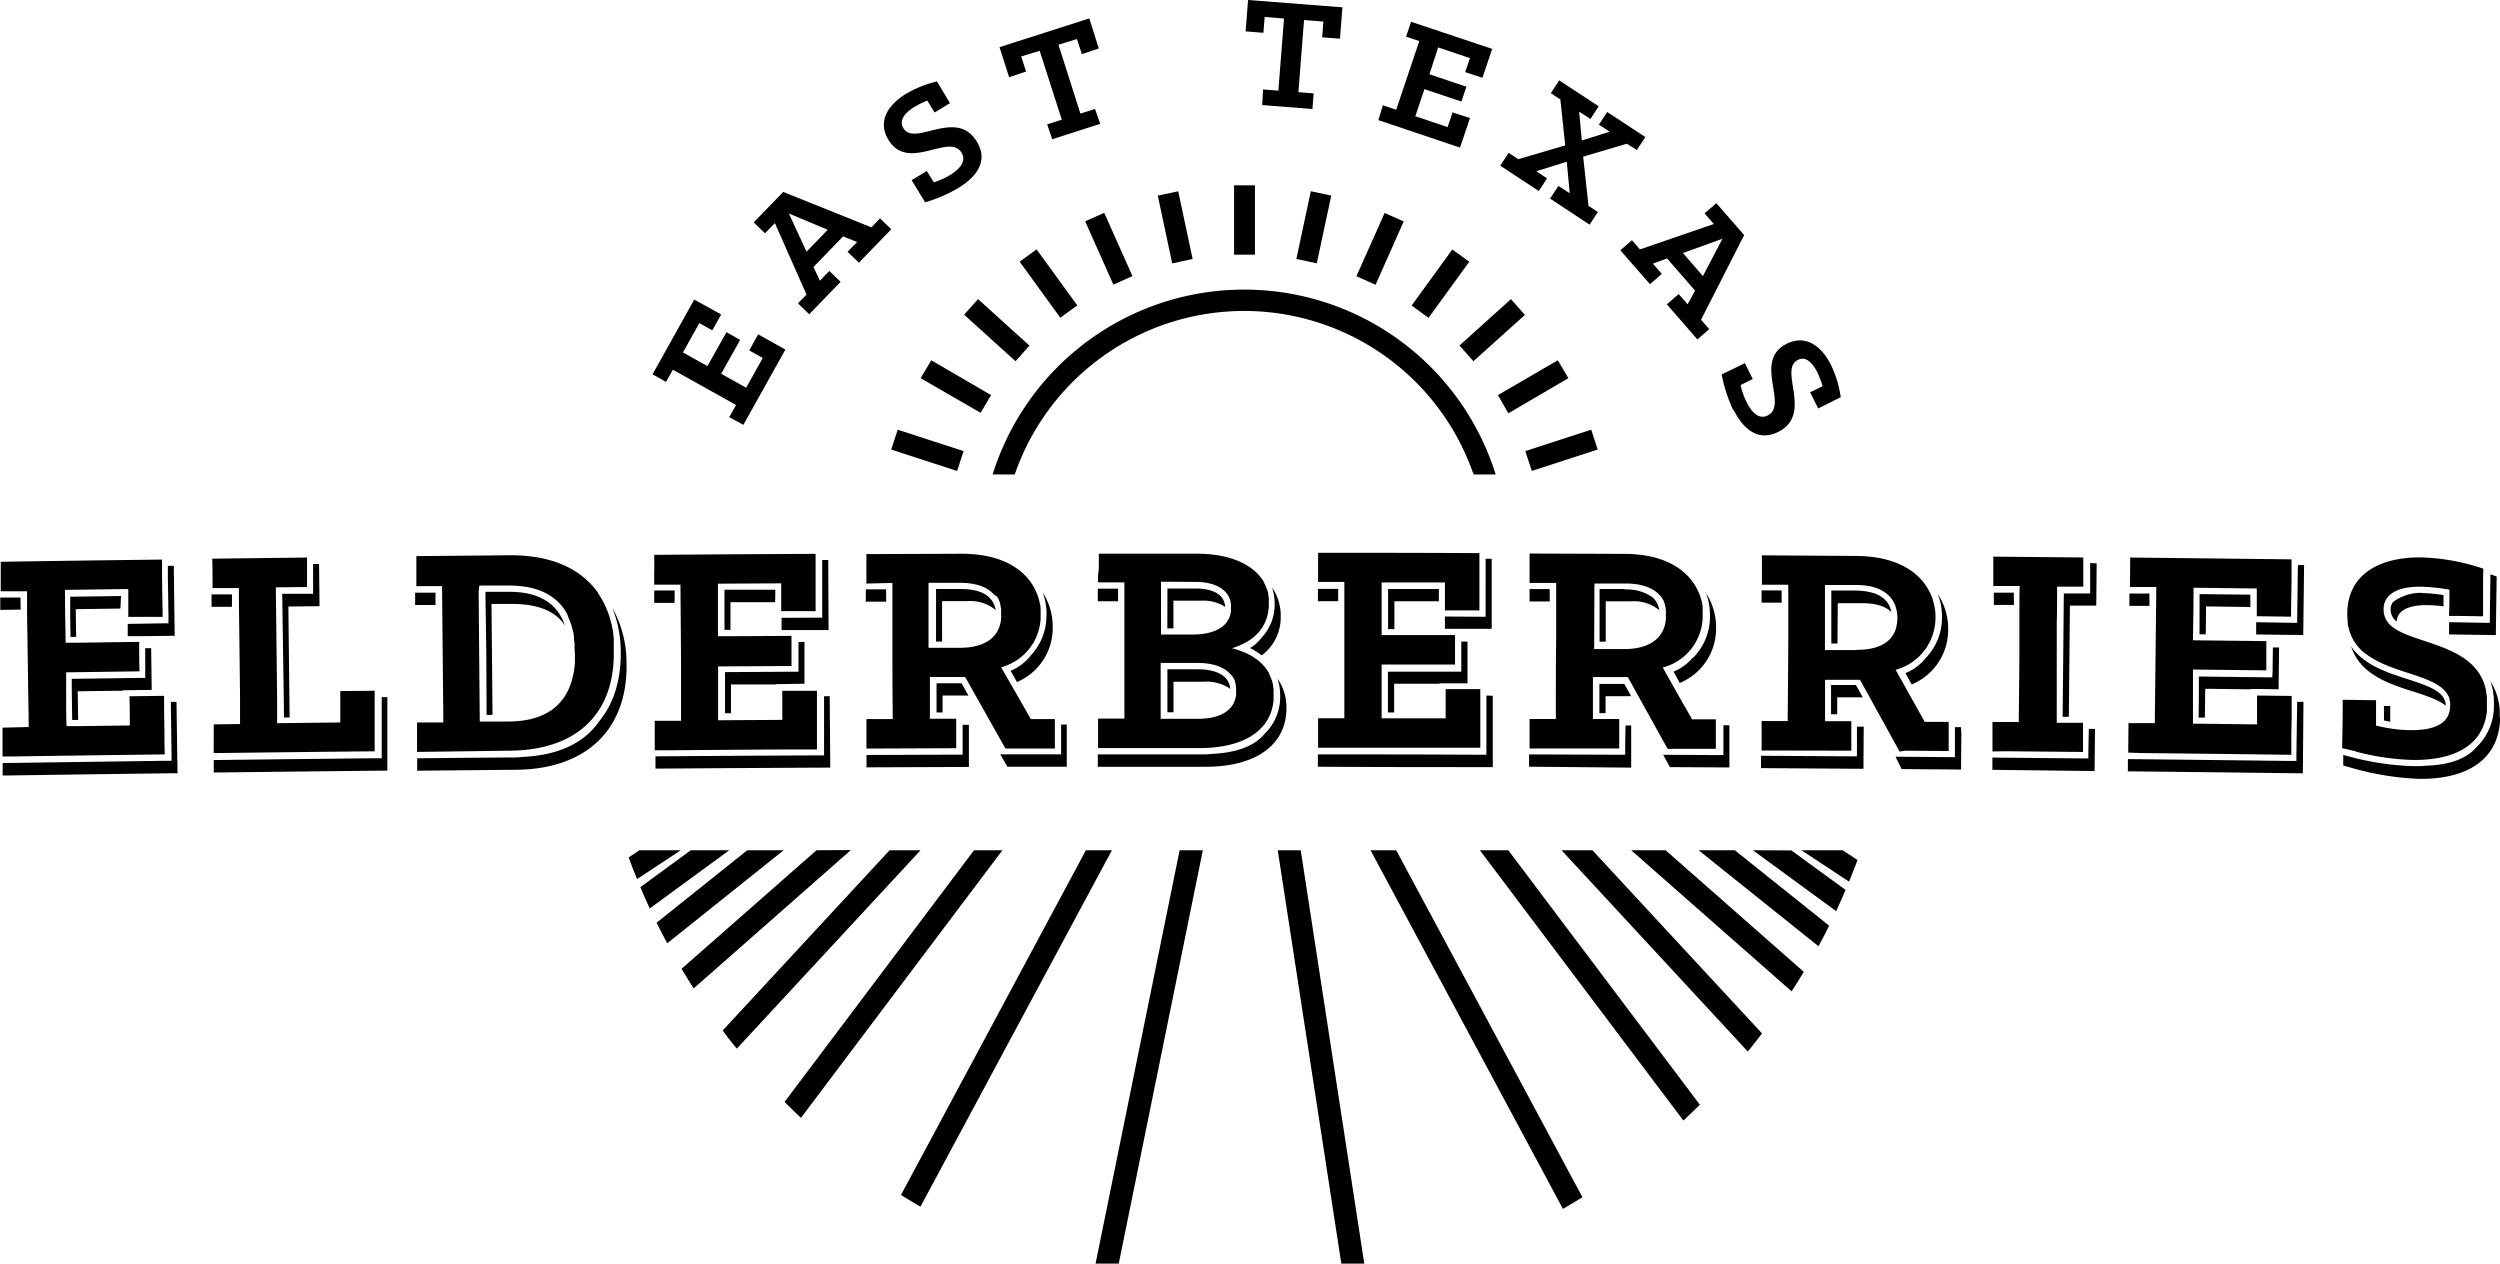<svg id="Layer_1" data-name="Layer 1" xmlns="http://www.w3.org/2000/svg" viewBox="0 0 442.93 223.88"><path d="M163.1,150.64l-32.56,35.15-.36-.45q-1-1.2-1.89-2.43l-.25-.34,29.57-31.93Zm9.47,0L139,195.23l.31.3c.72.72,1.45,1.44,2.2,2.14l.4.38,35.69-47.41Zm-27.91,0-23.9,21,.21.36c.53.88,1.06,1.76,1.61,2.62l.32.5,27.85-24.51ZM194,224.38h4.11l15-73.74H209Zm-1.61-73.74-32.76,61.07.39.25c.86.53,1.73,1.06,2.61,1.58l.44.26L197,150.64Zm-79.09,0-1.92,1.27.14.37c.36,1,.73,1.94,1.12,2.9l.23.57,7.75-5.11Zm19.09,0-16.06,12.84.18.36c.46.92.94,1.84,1.42,2.75l.28.54,20.63-16.49Zm-10,0-8.94,6.54.16.37c.4.95.82,1.9,1.25,2.84l.26.56,14.08-10.31Zm185,0h-6.45l21.24,17,.29-.53c.48-.91,1-1.83,1.42-2.75l.18-.36-16.55-13.23Zm3.18,0,14.74,10.79.25-.55c.44-.94.86-1.89,1.27-2.84l.16-.37-9.61-7Zm-21.57,0,28.42,25,.32-.49q.83-1.29,1.62-2.61l.22-.36L295.1,150.64Zm37.47,0h-7.31l8.44,5.56.23-.56c.39-1,.76-1.93,1.13-2.9l.14-.37Zm-49.81,0,33,35.66.37-.45c.64-.8,1.27-1.61,1.89-2.42l.26-.34-30.05-32.45Zm-33.84,0,34.09,63.54.45-.26,2.61-1.56.4-.24-33-61.48Zm-16.44,0,11.34,73.74h4.07l-11.34-73.74Zm40.81,0h-5l36.06,47.89.4-.38c.75-.7,1.48-1.4,2.21-2.12l.31-.3-33.79-44.89ZM260.31,46.38l-3-2.18-7.21,9.93,3,2.18Zm11.08,37.06,11.67-3.79-1.14-3.52-11.68,3.79ZM235.86,34.65l-3.62-.77-2.56,12,3.62.77Zm12.84,4.58-3.38-1.5-5,11.21,3.39,1.51Zm18.54,34L277.87,67,276,63.83,265.39,70ZM261.05,64l9.12-8.21L267.7,53l-9.12,8.21ZM222.34,32.84h-3.7V45.12h3.7ZM175.59,70,165,63.83,163.11,67l10.63,6.14ZM211.3,45.89l-2.55-12-3.62.77,2.55,12ZM261,83.73l.12.33H265l-.22-.66a46.69,46.69,0,0,0-88.7,0l-.22.66h3.92l.12-.33a43,43,0,0,1,81.06,0Zm-90.28-3.81-11.67-3.79-1.15,3.52,11.67,3.79Zm29.92-31-5-11.21-3.38,1.5,5,11.22Zm-9.77,5.19-7.22-9.93-3,2.18,7.21,9.93Zm-8.48,7.12L173.29,53l-2.48,2.75L179.93,64Z"/><path d="M131.71,75.27l7.44-13.34-4.82-2.69-1.59,2.84,2.4,1.34-2.94,5.27-4.43-2.47,3.37-6-2.43-1.36-3.37,6L121,62.44l2.9-5.19,2.3,1.28,1.57-2.82L123,53.08l-7.38,13.23L118,67.66l1.21-2.16,11.2,6.25-1.21,2.16Zm11.66-19.59,5.56-5.75-2-1.93-1.67,1.74-1.13-2.44,5.25-5.42,2.47,1-1.68,1.73,2,1.93,5.74-5.92-2-1.93-1.53,1.59L138.77,34l-5.23,5.4,2,1.93,1.75-1.8,5.6,12.66-1.51,1.56Zm-.48-11.09-3.12-6.76,6.88,2.88Zm27-11.35c3.14-1.92,5.27-4.74,3.17-8.16-3.65-6-11,1-13-2.37-.88-1.44.4-2.83,1.92-3.75a16.51,16.51,0,0,1,2.31-1.14l1.29,2.12,2.73-1.67L166,14.43a19.52,19.52,0,0,0-5.51,2.21c-3.09,1.89-5.1,4.85-3.08,8.14,3.52,5.77,10.76-1.31,12.95,2.27.94,1.54-.38,2.91-2,3.94a13.37,13.37,0,0,1-2.91,1.31l-1.25-2-2.68,1.63,2.39,3.92a26.65,26.65,0,0,0,6-2.61Zm16.54-8.57,8.5-2.73L194,19.3l-2.58.83L187.53,7.92l3.28-1,.86,2.67,3-1L193,3.26l-15.92,5.1,1.71,5.32,3-1L180.93,10l3.27-1,3.92,12.21-2.59.83Zm37.2-6.06,8.9.7.21-2.77-2.7-.21,1-12.78,3.43.27-.22,2.79,3.16.25.43-5.56L221.12,0l-.43,5.56,3.15.25.22-2.8,3.43.27-1,12.78-2.71-.21Zm20.58,2.67,14.47,4.87,1.76-5.24-3.09-1-.87,2.61-5.72-1.93,1.61-4.8,6.55,2.2.89-2.63-6.55-2.2L254.8,8.4l5.63,1.9-.84,2.48,3.06,1,1.72-5.12L250,3.86l-.88,2.63,2.34.79-4.09,12.16L245,18.65Zm21.59,8.07,6.83,4.49,1.47-2.24-1.91-1.26,5.4-1.68.52,5.57-2-1.29-1.48,2.24,7,4.62,1.47-2.24-1.66-1.09-.95-8.71,7.75-2.3L290,26.57l1.51-2.29-6.75-4.44-1.48,2.24,1.92,1.26-4.95,1.55-.47-5.11,2,1.29,1.47-2.24-7-4.59-1.49,2.27,1.69,1.11.86,8.14L269,28.21l-1.71-1.13Zm21.28,15,5.25,6,2.09-1.82-1.58-1.83,2.52-.91,4.95,5.69L299,53.92l-1.58-1.83-2.1,1.83,5.41,6.22,2.09-1.83-1.44-1.66,7.64-15L304.09,36,302,37.8l1.64,1.89-13.09,4.5-1.42-1.64Zm11.09.48,7-2.53-3.46,6.61Zm9,27.82c1.64,3.29,4.27,5.66,7.86,3.88,6.27-3.12,0-11,3.5-12.76C320,63,321.21,64.43,322,66a19,19,0,0,1,.92,2.41l-2.21,1.1,1.42,2.86,4-2a19.6,19.6,0,0,0-1.72-5.69c-1.61-3.24-4.39-5.5-7.84-3.78-6.05,3,.37,10.84-3.39,12.71-1.62.8-2.87-.63-3.74-2.39a13.22,13.22,0,0,1-1.06-3l2.16-1.07-1.4-2.81-4.11,2a27.08,27.08,0,0,0,2.05,6.33Z"/><path d="M21.44,105.6l-9,.12v3.55l.05,3.56h1l-.07-4.9,7.91-.11Zm7.28,4.84h1.13v-1.12L29.74,102v-1.76h1.05l.16,12.4-5.32.07h-3l0-2.17h0ZM.45,130v-1.08L5,128.81h.08c0-2.93-.08-5.42-.11-7.73v-.65c-.06-4-.11-7.54-.18-12.08v-2.52h0v-1.08H.13V99.53c11.43-.17,17.15-.25,28.58-.39v1.64c0,3,.06,5,.11,8.51H22.73v-4.93l-11.21.15v1.07h0c0,3.07.07,4.92.11,8.29h2.18l10.85-.15v1.08h0c0,1.43,0,2.45.06,4.14l-13,.18v4.78c0,1.43,0,2.85.07,4.75H14l9.12-.12H23c0-2.07,0-3.1-.06-5.17l6.13-.08v1.08h0c0,2.28.05,4,.07,5.91,0,1,0,2.1.05,3.39h-.08c-10.92.14-16.65.21-27.11.37H.45v-4Zm31,7H30.33c-11.49.15-17.24.22-28.74.39H.47v-2.2H.52l28.74-.4h1.13v-1.13l-.07-5.5-.05-3.81h1ZM23,122.28H21.84v.09l-8.07.11.07,5.07H12.79l-.08-5.66v-1.62l11.89-.16h1.13v-5.27h1.05l.1,7.39ZM3.66,108l-3.61.06v-2.2H3.63Zm37.44-2.69H37.48v2.2h3.61Zm27.53,31.23H67.51c-11.41.12-17.11.18-28.52.32H37.87v-2.2H38c11.4-.14,17.1-.2,28.51-.32h1.12v-1.13l0-5.4v-4.3h1Zm-30.76-5.79v-2.41l4.66-.06v-5c-.07-5.82-.12-10.13-.2-16.41v-1.61h0v-1.07H37.66c0-2.08,0-3.13-.06-5.21l16.8-.2v1.07h0V104h0l-5.52.06v1.08h0c.09,7.48.14,12.09.22,18.84v4.15h0L60.22,128h.07v-5.56l6.09-.06v1.07h0v9.66h-.07c-11.36.11-17.07.18-28.45.32h0c0-.95,0-1.78,0-2.63ZM54.35,105.2h1.12V99.93h1.06l.08,7.47-5.52.06.22,19.66h-1v-.92l-.31-21Zm22.81-.2H73.55v2.19h3.61Zm9,10.85-.16-11h4.18c5.3,0,8.57,2,9.91,6a7,7,0,0,0-.82-1.06c-1.78-1.88-4.58-2.72-8.19-2.79h-4l.18,19.66H86.21Zm24.85,2c.08,11.5-7.23,18.43-19.56,18.53l-17.54.17v-2.2H74c6.57-.07,9.85-.1,16.42-.15a16.65,16.65,0,0,0,2.25-.1c6.26-.3,10.82-2.45,13.46-6.27,2.54-3.08,3.89-7.19,3.85-12.17a20.87,20.87,0,0,0-1.51-8A20,20,0,0,1,111,117.83Zm-37.35-14h4.66L78.55,128H73.89v5.22L90.31,133c12.16-.11,18.14-6.75,18.43-16.45v-1h0v-2.32a1.68,1.68,0,0,0-.07-.59c-.07-.19,0-.24,0-.36l-.09-.57a.6.6,0,0,0-.07-.34,2.52,2.52,0,0,1-.11-.56c0-.18,0-.22-.08-.33a2.31,2.31,0,0,1-.14-.55l-.09-.31c-.06-.18-.11-.37-.17-.55s-.07-.19-.1-.28-.13-.37-.21-.56a2.6,2.6,0,0,0-.1-.25c-.07-.19-.16-.38-.24-.56l-.1-.22c-.09-.19-.19-.38-.29-.57l-.1-.19c-.11-.2-.22-.39-.34-.58a.64.64,0,0,0-.08-.14c-.13-.21-.27-.42-.41-.62l0-.08c-3-4.22-8.19-6.71-15.73-6.64l-16.45.15v5.22Zm11.27-.11H90.1c3.84,0,6.67.94,8.62,2.76a8.45,8.45,0,0,1,.77.81h0a8.11,8.11,0,0,1,.65.89h0a9.48,9.48,0,0,1,.52,1v.09c.15.33.28.66.4,1l.06.15c.11.32.21.66.3,1l.06.22c.08.32.14.66.2,1V113c0,.34.09.69.12,1v.32a11.4,11.4,0,0,0,.06,1.42h0v1.7c-.49,6.45-4.13,10.33-11.66,10.39H85c-.08-9.28-.12-14.11-.2-23h0Zm52.43,2.09v-1.34h-9v7.11h1.06v-4.91h7.9ZM147.1,136H146c-11.5.06-17.25.09-28.74.17h-1.13V134h.07c11.49-.08,17.24-.11,28.74-.17H146V123.35h1Zm-2.55-26.57h1.12V99.22h1.07l.06,12.41h-8.33v-2.17h.06ZM115.92,100V98.3c11.43-.08,17.15-.12,28.58-.17v1.06h0v9.09h-6.09v-4.93l-11.21.06v1.07h0v8.24h2.19l10.84-.06v1.07h0V118l-13,.07v9.54l11.37-.07h0v-4.09h0v-1.06h6.14v1.07h0v9.32c-10.74,0-16.47.08-26.55.15H116v-5.22h4.66v-8.53c0-4.94-.06-9.21-.1-15.59H115.9v-2.33C115.93,100.79,115.92,100.4,115.92,100Zm3.59,6.81h-3.6v-2.2h3.63Zm19.18,14.39h-1.12v.07h-8.06v5.09h-1.06v-7.28l11.89-.07h1.13v-5.28h1.06v7.4Zm73.5-2.62h-5.36v7.62h1.08v-5.42h5.36a7.51,7.51,0,0,1,4.52,1.14l.18.16C217.71,119.05,214.28,118.58,212.19,118.58Zm-17.65-16.72v1.32h4.67v1.06h0v23.08h-4.66v5.22H212.5c8.17,0,12.72-3.35,13.14-8.52v-.78h0v-1a1.46,1.46,0,0,0-.07-.55c-.07-.18,0-.16,0-.24a4.37,4.37,0,0,0-.12-.52l-.06-.22c-.06-.17-.12-.35-.19-.52l-.06-.18-.27-.58,0-.09a7.56,7.56,0,0,0-1.47-1.9h0a6.61,6.61,0,0,0-.77-.63h0a10.36,10.36,0,0,0-2.37-1.31h0a15.56,15.56,0,0,0-2-.65c4.19-1.28,6-3.75,6.44-6.53h0a8,8,0,0,0,.1-1.3v-.92a4.16,4.16,0,0,0-.1-.72v-.12c0-.23-.1-.45-.17-.67h0c-.07-.23-.16-.45-.25-.67a.54.54,0,0,1-.05-.11c-.09-.21-.2-.42-.31-.63v-.06c-.12-.2-.24-.4-.38-.59h0c-.14-.19-.29-.38-.45-.56l-.06-.08c-.17-.18-.34-.36-.52-.53h0c-2.26-2.12-5.94-3.26-10.48-3.26H194.68v2.71Zm17.25,1.24c2.48,0,4.39.66,5.45,1.92a3.36,3.36,0,0,1,.35.49l.06.09.11.23.08.17a1.8,1.8,0,0,0,.08.21,2,2,0,0,0,.11.38v.15l.06.32v.15a4,4,0,0,1,0,.49h0v.64h0a5.41,5.41,0,0,1-.12.58h0c-.61,2.26-3,3.5-6.66,3.5H205.7v-9.36Zm6.49,16.63.06.08c.06.09.12.18.17.27l.06.1a3.87,3.87,0,0,1,.25.55v.09a.26.26,0,0,0,.07.21l.06.25v.2a.63.63,0,0,0,.05.3V122a4.17,4.17,0,0,1,0,.5h0v.64h0a5.59,5.59,0,0,1-.11.59c-.61,2.36-3,3.62-6.6,3.62h-6.65v-9.9h6.48c2.81,0,4.77.74,5.88,2h0ZM225.83,107a9.26,9.26,0,0,0-.45-2.91,8.81,8.81,0,0,1,1.53,5.09,8.43,8.43,0,0,1-3.37,6.94,11.09,11.09,0,0,0-2.07-1.3,6.75,6.75,0,0,0,2-1.8A8.43,8.43,0,0,0,225.83,107Zm-19,.83v-3.56h5c1.92,0,5.09.44,5.23,3.28l-.16-.13a7.13,7.13,0,0,0-4-1h-5v4.92h-1.08Zm21.1,17.58c0,6.53-5.35,10.43-14.3,10.44H194.5v-2.19h18a17.78,17.78,0,0,0,2.33-.1c4.34-.2,7.5-1.44,9.24-3.57a9.07,9.07,0,0,0,2.74-6.76,9.55,9.55,0,0,0-.47-3,8.82,8.82,0,0,1,1.58,5.14Zm-29.84-18.88H194.5V104.3h3.59Zm39-2.2H233.5v2.18h3.58Zm8.84,7.13v-7.11h9v2.18h-7.88v4.93Zm13,2.21H260v7.4h-5v.07h-8v5.09h-1.1V119h13v-5.29Zm5.55,9.6v12.64h-1.12c-11.5,0-17.25,0-28.74-.06h-1.13v-2.19h0c11.5,0,17.24,0,28.74.06h1.12V123.23Zm-2.4-14h1.13V99h1.08v12.41H256v-2.18h0Zm-28.55-6.12V99h0V97.94c11.44,0,17.15,0,28.58.06v10.15H256v-3.88h0V103.2H244.79v1.06h0v8.26h13v1.06h0v4.16h-13v9.53h11.34V122.1h6.14v1.06h0v9.32c-11.49,0-17.24,0-28.74,0h0v-5.22h4.65V103.1h-4.66ZM329,132.89V134h-1.12L312,133.9h0v2.19l18.15.12.05-7.47H329Zm15.08-23.54a11.49,11.49,0,0,0-.75-4.1,11.24,11.24,0,0,1,1.83,6.29,10.44,10.44,0,0,1-6.46,9.72l-1.11-2a8.75,8.75,0,0,0,3.53-2.6,10.34,10.34,0,0,0,2.95-7.31Zm-28.41-2.57H312.1V104.6h3.54Zm14.24,16.77H325.5v3h-1.09v-5.19h4.41l1.2,2.18Zm4-17.36a3.87,3.87,0,0,1,1.17,2.29l-.09-.11c-1-1-2.7-1.48-4.94-1.5H325.6l-.05,7.14h-1.09v-9.38h4.45c2.31.07,4,.58,5,1.56ZM347.5,130l-.06,6.34-10.53-.08-1.08-2.19h.66l8.75.07h1.12v-5.31h1.08Zm-9.84,3,7.59.06v-5.17H341l-.93-1.67c-1.3-2.32-2.23-4-3.59-6.42l-.63-1.14a9.51,9.51,0,0,0,6.95-7.78h0a9.88,9.88,0,0,0-.06-3.42h0a9.79,9.79,0,0,0-3.14-5.55h0c-2.24-2-5.7-3.37-10.7-3.41l-16.74-.11v5.21h4.67V113c0,4.6-.06,8.76-.1,14.75h-4.62v5.22h2.22L328,133v-5.22h-4.65v-7.34h6.19l.62,1.12.65,1.18.34.61,3.62,6.56.08.15,1.7,3.09Zm-8.75-17.83h-5.58V103.65h5.58c3,0,4.83.87,5.95,2.1a4.93,4.93,0,0,1,1,1.75h0a6.9,6.9,0,0,1,.23,1,6.74,6.74,0,0,1,.08,1,6.14,6.14,0,0,1-.13,1.21h0c-.35,2.4-2.37,4.46-7.13,4.42Zm27.88-9.35V105h-3.54v2.18h3.57Zm14.68-6-.07,7.47h-4.67L366.54,127h-1.1l.11-10.94.1-10.92h4.67V99.75Zm-1.39,29.32h1.1l-.08,7.47-18.1-.22v-2.17h0l15.9.15H370v-1.13Zm-17.07,4v-4.22h0v-1h4.66c.05-4.59.08-8.09.11-11.55v-7.81c0-1.46,0-3,.05-4.74h-4.67v-5.2l15.94.15v1h0v4.17h-4.64c0,2.43,0,4.54-.06,6.51v17.61h4.65v1h0v4.17h0l-13.66-.13h-.13ZM402.59,120h-1.12l-11.89-.14v3.64l-.05,3.64h1.11l.06-5.11,8,.1v-.06h1.12l3.88.05.09-7.41h-1.1l-.05,4.18ZM389.7,108.81v-3.55l9,.1v2.18l-7.85-.1-.05,4.94h-1.11ZM407,124.34h1.11L408,137h-1.13c-11.49-.14-17.24-.21-28.73-.33H377v-2.18h0c11.49.12,17.24.19,28.73.33h1.13v-1.13l.07-5.19Zm-26.17-17h-3.56v-2.18h3.54Zm25,3H407v-1.13l.12-9.1h1.1l-.15,12.4-8.34-.1v-2.17h0Zm-28.77,23h0l.05-5.22h4.66c.11-9.65.16-14.47.27-24.12l-4.67,0,.05-5.22L406,99.1v2.09c0,2.54-.06,4.4-.09,7.19v.88h0l-5.13-.07h-.94v-4.93l-11.21-.13v1h0c0,3.07-.06,4.93-.1,8.31l13,.15v1h0v4.18h0l-13-.15v9.59h0l11.35.13v-4.11h0v-1l6.14.07v1.83c0,1.68,0,3-.06,4.54v4.06h0c-10.75-.14-16.47-.2-26.58-.31Zm40.36-.17h0a44.49,44.49,0,0,0,10,1.47c6.55.09,12.46-2,13.19-8.6h0v-2.41c0-.34-.07-.67-.13-1v-.15c-.05-.28-.12-.56-.19-.83l-.06-.2a5.83,5.83,0,0,0-.25-.7c0-.09-.07-.17-.1-.25s-.19-.4-.29-.59a2.19,2.19,0,0,0-.16-.28,3.88,3.88,0,0,0-.3-.48l-.23-.33-.19-.23c-.14-.17-.28-.34-.43-.5l-.07-.07c-.2-.21-.4-.4-.62-.59h0c-3.66-3.21-9.7-3.9-13-5.87l-.32-.21-.18-.12-.31-.24-.12-.1-.31-.29h0a3.67,3.67,0,0,1-.93-1.65h0a3.74,3.74,0,0,1-.11-1c0-3.18,3.47-4.1,6.83-4a35.66,35.66,0,0,1,4.83.52c0,1.87,0,2.8-.07,4.66h1.84l4.19.06v-5.31h0c0-.93,0-1.92.05-3.12a37.1,37.1,0,0,0-11-2c-6.83-.1-13,2.6-13.11,9.86a10.35,10.35,0,0,0,.08,1.47v.31a3.9,3.9,0,0,0,.16.84l.06.25a9.36,9.36,0,0,0,.54,1.45l.1.19c.13.24.26.47.41.7l.1.15a7.67,7.67,0,0,0,.94,1.11.57.57,0,0,0,.11.11c.21.21.43.4.66.59h.07c4.35,3.44,11.77,3.69,14.25,6.84a1,1,0,0,1,.15.2c.07.1.13.2.19.3l.12.22c.06.12.11.25.16.38a.88.88,0,0,0,0,.15,4.54,4.54,0,0,1,.12.53v.13a3.32,3.32,0,0,1,0,.63h0a3.71,3.71,0,0,1-.19,1.19h0c-.77,2.41-3.81,3.06-7,3a24.4,24.4,0,0,1-3.72-.35h0c-.89-.15-1.64-.33-2.21-.46h0v-3.49h0v-1l-5.91-.08v1h0c0,2.79-.05,4.5-.1,7.58h0c.91.17,1.66.39,2.43.55ZM440,110.34h1.13v-1.43l.11-7.16.34.12.76.27-.15,10.38-8.28-.12v-2.17h0Zm-10.79-5.26a27.23,27.23,0,0,1,3.71.35v2a22.59,22.59,0,0,0-2.6-.21c-2.19-.08-5.6.32-5.68,2.89a2.61,2.61,0,0,1-1.09-2.13,2.26,2.26,0,0,1,.41-1.31,8.24,8.24,0,0,1,4.57-1.63h.68Zm13.75,22c-.1,7-5.19,10.91-14,10.91h-.42A50.36,50.36,0,0,1,416,135.86l-.84-.23v-1.89a49.54,49.54,0,0,0,12.26,2h.43a16.64,16.64,0,0,0,2-.08c3.37-.1,6.95-.91,9-3.37a10.07,10.07,0,0,0,3-7.46,12,12,0,0,0-.59-4.08,10.59,10.59,0,0,1,1.62,6.25Zm-20.59-1v-1h1.11v2.79c-.41-.07-.78-.15-1.1-.22Zm5.18-3.55c-4.27-1.39-9.39-3-11-8,2.24,3.28,6.4,4.64,10,5.79,4.15,1.35,6.71,2.31,6.78,4.71-1.24-1-3.22-1.69-5.81-2.53ZM295.46,132.68c-1.47-2.64-2.55-4.59-3.65-6.58l-.05-.08c-.85-1.52-1.7-3.07-2.76-5l-.59-1.06h-6.19v7.43h4.66v5.22H271v-5.22h4.65c0-5.73,0-9.76.06-14.11v-10H271V98.07l16.73.06c8.29,0,12.38,3.74,13.64,7.94h0a2.13,2.13,0,0,0,.13.46h0l.09.43V107c0,.07.05.27.07.41s0,.06,0,.09v2.15l-.06.62h0a9.5,9.5,0,0,1-7,8l1.88,3.35.27.47c.2.36.4.72.61,1.08l.17.3.52.94.59,1,.93,1.66.21.37H304v5.23h-7.59Zm-.4-22.31h0a4.49,4.49,0,0,1,.09-.61h0v-1.67l-.06-.32v-.18a3.56,3.56,0,0,0-.1-.36.29.29,0,0,1,0-.13l-.15-.37v-.09c-.06-.13-.13-.26-.2-.39h0c-.08-.13-.16-.26-.25-.39h0a4.16,4.16,0,0,0-.32-.39c-1.12-1.24-3-2.07-6-2.09h-5.58L282.44,115H288C292.56,114.91,294.58,112.86,295.06,110.37Zm-20.51-6H271v2.19h3.58Zm25.39,12.12A9,9,0,0,1,296.5,119l1.11,2a10.41,10.41,0,0,0,6.43-9.74,11.18,11.18,0,0,0-1.75-6.13,11.31,11.31,0,0,1,.67,4,10.36,10.36,0,0,1-3,7.42Zm-12,15v2.23h-1.12l-15.91-.06h0v2.18L289,136v-7.47h-1Zm17.4-3v5.29H304.2l-8.75-.05h-.79l1.21,2.18,10.53.06V128.5Zm-17.49-24.13H283.4v9.32h1.09v-7.14h4.45a7,7,0,0,1,4.94,1.49.47.47,0,0,1,.1.1,3.9,3.9,0,0,0-1.17-2.29,7.93,7.93,0,0,0-4.95-1.4Zm1.15,19-1.22-2.19h-4.41v5.18h1.09v-3H289Zm-118.7-19h-4.46v9.32h1.07V106.5h4.46a7.08,7.08,0,0,1,4.93,1.5l.12.12c-.42-2.46-2.49-3.76-6.15-3.76ZM157,106.6h-3.6v-2.19H157Zm14.66,21.81v7.47l-18.14.07v-2.19h0l15.9-.06h1.13v-5.28Zm13.77-19.54a11.29,11.29,0,0,0-.69-3.9,11.15,11.15,0,0,1,1.77,6.09,10.4,10.4,0,0,1-6.33,9.78l-1.13-2a8.78,8.78,0,0,0,3.58-2.71,10.33,10.33,0,0,0,2.77-7.26Zm-27.32-5.59v9.52c0,4.54,0,8.65.06,14.6h-4.66v5.22h1.22l14.62-.06h.06v-4.15h0v-1.07h-4.66V121h0v-1.06H171l3.94,7,.08.15,3.12,5.53h8.75v-5.22h-4.26c-2.1-3.68-3.15-5.51-5.26-9.18a9.45,9.45,0,0,0,7-8.58v-.68h0v-1.07a1.61,1.61,0,0,0-.05-.42v-.06a.84.84,0,0,0-.08-.44h0c-.9-4.61-5-8.89-14-8.86l-16.74.06v5.22Zm18.52,2.4h0c.09.12.17.25.25.38v.06l.19.37v.11a3.65,3.65,0,0,1,.14.35.88.88,0,0,1,0,.15,1.39,1.39,0,0,0,.1.33v.2a1.59,1.59,0,0,1,.06.3,1.41,1.41,0,0,1,0,.29V109h0v.63h0a3.31,3.31,0,0,1-.09.62c-.48,2.47-2.48,4.51-7.2,4.52h-5.57V103.26h5.58c3,0,4.91.82,6,2.06h0Zm-5.24,17.55H167v3h-1.07v-5.18h4.42l1.23,2.19h-.17ZM189,135.84H178.47l-1.24-2.19H188v-5.28h1Z"/></svg>